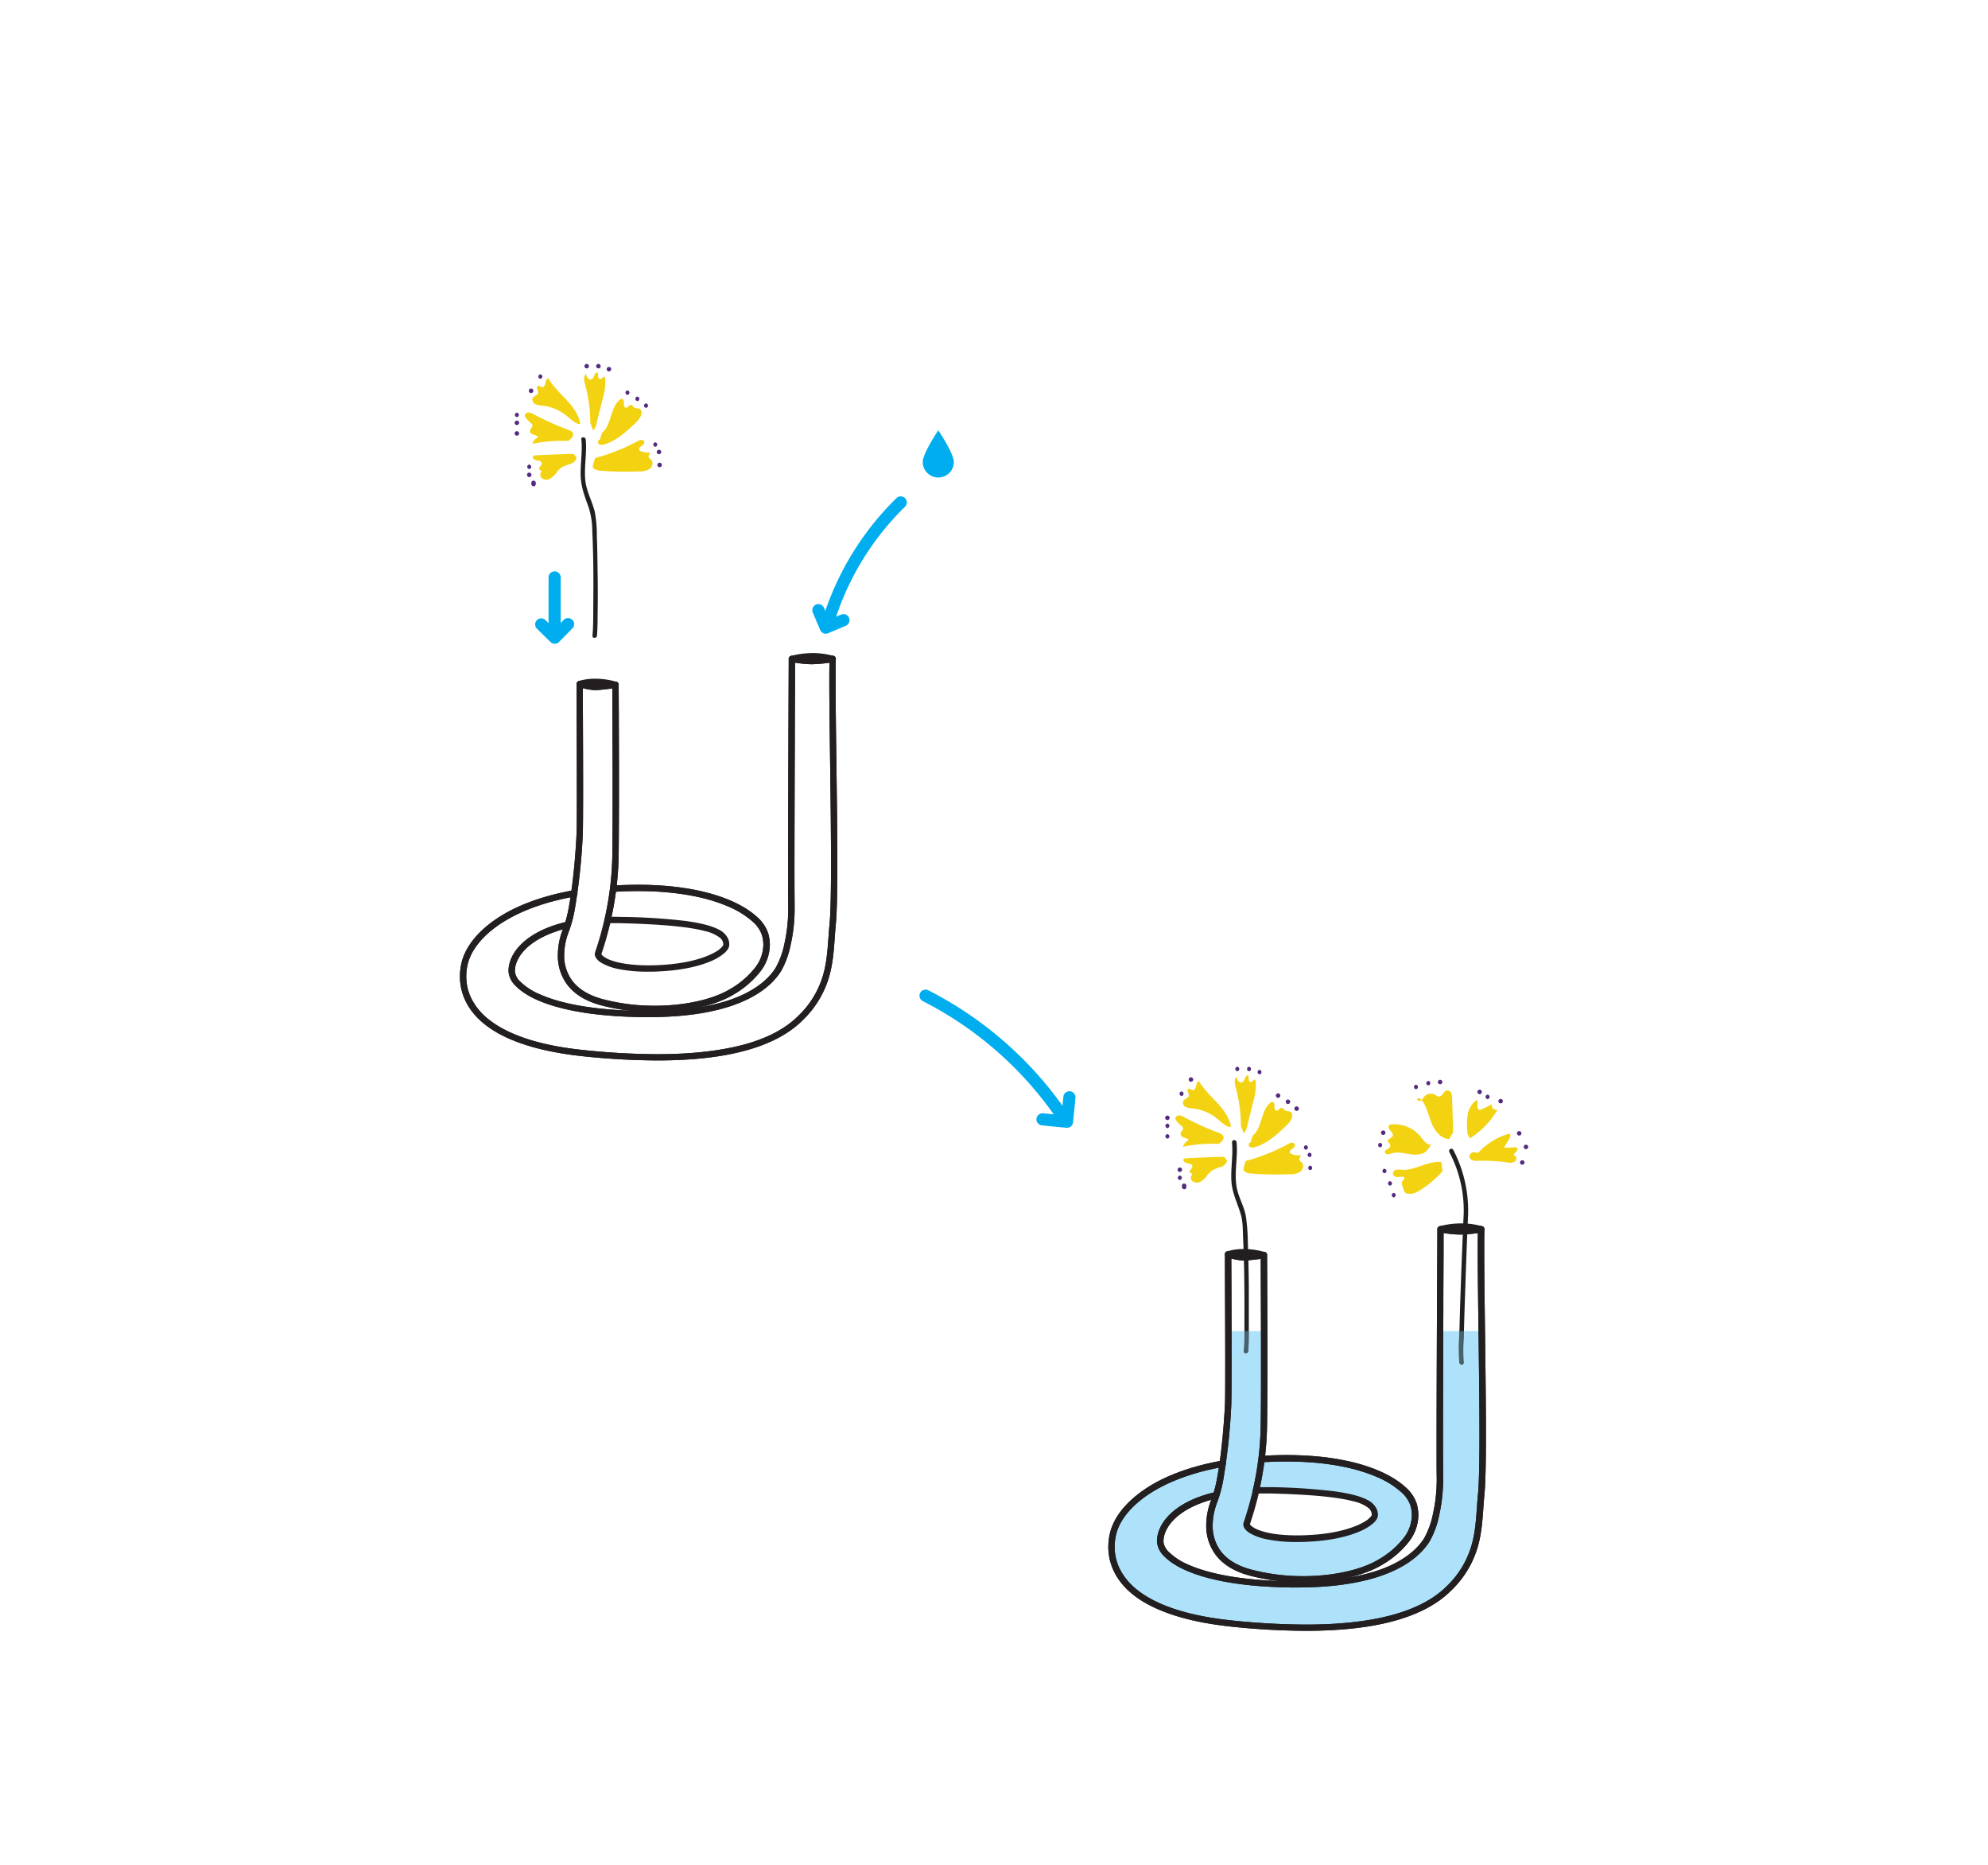<svg xmlns="http://www.w3.org/2000/svg" viewBox="0 0 701.61 658.24"><defs><style>.cls-1{fill:#00aeef;}.cls-2{fill:#f3d211;}.cls-3{fill:#231f20;}.cls-4{fill:#542c7f;}.cls-5{fill:#aee2fa;}.cls-6{fill:#47616d;}.cls-7{fill:none;}</style></defs><g id="Layer_2" data-name="Layer 2"><g id="Layer_1-2" data-name="Layer 1"><path class="cls-1" d="M316.39,175.77a101.82,101.82,0,0,0-26.57,44.37,2.14,2.14,0,0,0,4.1,1.23,97.53,97.53,0,0,1,25.46-42.54,2.14,2.14,0,0,0-3-3.06Z"/><path class="cls-1" d="M296.75,216.9l-4.19,1.76-1.76-4.18a2.14,2.14,0,0,0-3.95,1.67l2.61,6.15a2.14,2.14,0,0,0,1.16,1.15,2.17,2.17,0,0,0,1.64,0l6.15-2.6a2.14,2.14,0,1,0-1.66-3.94Z"/><path class="cls-1" d="M198.94,218.75,195.76,222l-3.24-3.18a2.14,2.14,0,0,0-3,3.06l4.77,4.67a2.14,2.14,0,0,0,3,0l4.67-4.77a2.14,2.14,0,1,0-3.05-3Z"/><path class="cls-1" d="M193.6,203.75v20.58a2.14,2.14,0,1,0,4.28,0V203.75a2.14,2.14,0,0,0-4.28,0"/><path class="cls-2" d="M430.47,403.67a49.52,49.52,0,0,0-13,1,4.17,4.17,0,0,1,2.13-2.4,3.35,3.35,0,0,0-1.7-.82c-.61-.2-1.27-.64-1.26-1.28,0-.84,1.16-1.5.84-2.28a1.34,1.34,0,0,0-.49-.54,11.41,11.41,0,0,1-1.78-1.83,1.76,1.76,0,0,1-.37-.7c-.1-.64.56-1.18,1.2-1.22a3.65,3.65,0,0,1,1.81.58A97.34,97.34,0,0,0,430,399.7c.73.27,1.55.63,1.78,1.37.31,1-.72,1.93-1.62,2.51"/><path class="cls-2" d="M433.66,397.62c-1.6-.54-2.81-1.84-4.13-2.9a16.65,16.65,0,0,0-8.69-3.59,5.88,5.88,0,0,1-2.43-.55,1.64,1.64,0,0,1-.77-2.12c.48-.79,1.82-.94,1.94-1.86a2.77,2.77,0,0,0-.37-1.25c-.16-.41-.12-1,.3-1.15s.87.39,1.36.46c.7.1,1.13-.75,1.26-1.44s.35-1.56,1.05-1.7c1.63,2.9,4.13,5.18,6.38,7.62s4.36,5.25,4.88,8.53"/><path class="cls-2" d="M432.06,408.2q-6.71.18-13.43.52a1.19,1.19,0,0,0-.83.27c-.53.56.37,1.37,1.13,1.47s1.79.24,1.89,1-1.07,1.38-1,2.2l1.08.63a1.64,1.64,0,0,0,0,2.55,2.65,2.65,0,0,0,2.82.13,7.28,7.28,0,0,0,2.18-2,8.91,8.91,0,0,1,2.11-2.09,19.79,19.79,0,0,1,2.95-1.14,3.17,3.17,0,0,0,2.12-2.18"/><path class="cls-2" d="M437.92,397.14a49.49,49.49,0,0,0-1.79-13.31c-.36-1.29-.7-2.87.26-3.8.26,1,.89,2.14,1.85,1.92s1-2,2-2.55c.82.09.12,1.59.71,2.17s1.26-.11,1.67-.65c.36,0,.51.45.56.8a18.26,18.26,0,0,1-.81,6.7q-1.08,4.4-2.17,8.79a5.75,5.75,0,0,1-1.25,2.78"/><path class="cls-2" d="M442.07,400.81c3.51-2.89,2.8-9,6.41-11.8a1.2,1.2,0,0,1,.4-.22c.66-.13,1,.81.92,1.48s.05,1.6.72,1.66,1.19-1.14,1.92-1c.43.09.61.59,1,.87.62.49,1.67.15,2.24.7a1.41,1.41,0,0,1,.37.95c.09,1.56-1.14,2.86-2.28,3.94-3.2,3-6.58,6.19-10.83,7.39a2.17,2.17,0,0,1-1.93-.11c-.53-.42-.36-1.52.31-1.48"/><path class="cls-2" d="M439.63,409.69a68.07,68.07,0,0,0,15-6,3.1,3.1,0,0,1,1.36-.46,1,1,0,0,1,1.06.81c.11,1.16-2.32,1.65-1.8,2.71a1.2,1.2,0,0,0,.63.49,5.64,5.64,0,0,0,3,.39c.4.34-.28.89-.34,1.4s.55.86.93,1.25c.87.9.38,2.52-.64,3.24a6.57,6.57,0,0,1-3.62.83,117.33,117.33,0,0,1-13.78-.25c-1.11-.09-2.52-.49-2.61-1.61"/><path class="cls-3" d="M434.79,403.11c.46,4.57-.48,9.12-.2,13.69.26,4.32,2.25,7.94,3.39,12,.72,2.64.62,5.63.75,8.34.44,9.86.5,19.74.45,29.61,0,3.32.09,6.7-.22,10-.1,1,1.48,1,1.57,0,.26-2.75.19-5.57.21-8.33,0-4.88,0-9.77,0-14.65-.06-5-.15-10.05-.34-15.07a70.3,70.3,0,0,0-.72-9.62c-.64-3.54-2.67-6.7-3.26-10.28-.87-5.21.5-10.49,0-15.73-.1-1-1.68-1-1.58,0"/><path class="cls-4" d="M418.7,418.87v-.43a.66.66,0,0,0-.06-.31.7.7,0,0,0-.17-.25.51.51,0,0,0-.25-.16.63.63,0,0,0-.3-.07l-.21,0a.77.77,0,0,0-.35.2l-.12.16a.8.8,0,0,0-.11.4v.43a.81.81,0,0,0,.79.79l.21,0a.7.7,0,0,0,.34-.2l.13-.16a.77.77,0,0,0,.1-.4"/><path class="cls-4" d="M416.39,416.39a.79.79,0,0,0,0-1.57.79.79,0,0,0,0,1.57"/><path class="cls-4" d="M416.39,413.56a.79.79,0,0,0,0-1.58.79.79,0,0,0,0,1.58"/><path class="cls-4" d="M412,401.78a.79.79,0,0,0,0-1.57.79.79,0,0,0,0,1.57"/><path class="cls-4" d="M412,398.07a.79.79,0,0,0,0-1.57.79.79,0,0,0,0,1.57"/><path class="cls-4" d="M412,395.24a.79.79,0,0,0,0-1.58.79.79,0,0,0,0,1.58"/><path class="cls-4" d="M417,386.73a.79.79,0,0,0,0-1.57.79.79,0,0,0,0,1.57"/><path class="cls-4" d="M420.32,381.72a.79.79,0,0,0,0-1.58.79.79,0,0,0,0,1.58"/><path class="cls-4" d="M436.67,378a.79.79,0,0,0,0-1.57.79.79,0,0,0,0,1.57"/><path class="cls-4" d="M440.81,378a.79.79,0,0,0,0-1.57.79.79,0,0,0,0,1.57"/><path class="cls-4" d="M444.52,379.1a.79.79,0,0,0,0-1.57.79.79,0,0,0,0,1.57"/><path class="cls-4" d="M451.06,387.39a.79.79,0,0,0,0-1.58.79.79,0,0,0,0,1.58"/><path class="cls-4" d="M454.55,389.57a.79.79,0,0,0,0-1.58.79.79,0,0,0,0,1.58"/><path class="cls-4" d="M457.61,392a.79.79,0,0,0,0-1.58.79.79,0,0,0,0,1.58"/><path class="cls-4" d="M460.88,405.7a.79.79,0,0,0,0-1.57.79.79,0,0,0,0,1.57"/><path class="cls-4" d="M462.18,408.32a.79.79,0,0,0,0-1.57.79.79,0,0,0,0,1.57"/><path class="cls-4" d="M462.4,412.9a.79.79,0,0,0,0-1.57.79.79,0,0,0,0,1.57"/><path class="cls-2" d="M521.72,406.77a23.18,23.18,0,0,1,10.46-6.59,1,1,0,0,1,.53-.05c.58.16.38,1,.07,1.54l-2,3.33,3.89-.13a1.13,1.13,0,0,1,.7.14c.42.34.11,1-.29,1.41s-.91.8-.79,1.33c.94,0,1.09,1.55.35,2.12a3.6,3.6,0,0,1-2.71.31,62.32,62.32,0,0,0-10.4-.57,4.65,4.65,0,0,1-2-.25,1.48,1.48,0,0,1-.92-1.64,2.18,2.18,0,0,1,1.22-1.14"/><path class="cls-2" d="M517.94,400.13a24.54,24.54,0,0,1,0-6.52,8.23,8.23,0,0,1,3.21-5.48c.46.46.32,1.21.25,1.86s.09,1.48.72,1.61a1.53,1.53,0,0,0,.84-.17,29.87,29.87,0,0,0,3.59-1.88,1.57,1.57,0,0,0,2,2,30.49,30.49,0,0,1-9.78,10.17"/><path class="cls-2" d="M512.85,399.6q-.18-6-.37-12.06a4.39,4.39,0,0,0-.32-1.84,1.52,1.52,0,0,0-1.5-.92c-1.2.19-1.56,2.14-2.78,2.18-.56,0-1-.42-1.51-.69a3.06,3.06,0,0,0-3.73.71c-.4.49-.66,1.13-1.23,1.42s-1.48-.23-1.19-.79c.64-.26,1.31.3,1.72.86,1.73,2.34,2.25,5.33,3.35,8s3.26,5.39,6.17,5.48"/><path class="cls-2" d="M505.11,404c-1.66,0-2.74-1.65-3.78-2.94a11.81,11.81,0,0,0-10.43-4.25,1.27,1.27,0,0,0-.47.13c-.68.37-.31,1.42.21,2s1.2,1.31.85,2-1.9.94-1.69,1.79c.08.31.4.5.6.75a1.23,1.23,0,0,1-.15,1.66c-.49.43-1.37.52-1.48,1.16s.43.91.92,1a4.05,4.05,0,0,0,1.45-.31c2-.6,4.1-.08,6.14.25s4.34.4,6-.9"/><path class="cls-2" d="M508.71,410.05c-4.74-.51-9.16,3-13.92,2.74a6,6,0,0,0-2.08,0,1.43,1.43,0,0,0-1.12,1.53,1.6,1.6,0,0,0,1.61,1,13.94,13.94,0,0,1,2-.05.62.62,0,0,1,.35.15c.45.43-.44,1-.73,1.51a1.73,1.73,0,0,0,.05,1.3l.57,1.77a1.8,1.8,0,0,0,.41.8,1.37,1.37,0,0,0,.63.33c1.83.52,3.72-.46,5.3-1.51a41.52,41.52,0,0,0,6.68-5.59c.42-.43.84-1.07.51-1.56"/><path class="cls-3" d="M511.5,406.54a44,44,0,0,1,5,23.23c-.16,3.25-.28,6.51-.41,9.76-.42,10.45-.81,20.9-1.06,31.35a75.91,75.91,0,0,0,0,9.89c.11,1,1.68,1,1.57,0a65.4,65.4,0,0,1,0-8.4c.11-5.12.27-10.25.45-15.37.3-8.94.61-17.89,1-26.82a46.22,46.22,0,0,0-5.17-24.43c-.48-.9-1.83-.1-1.36.79"/><path class="cls-4" d="M490.57,418.37a.79.79,0,0,0,0-1.57.79.79,0,0,0,0,1.57"/><path class="cls-4" d="M487.08,404.85a.79.79,0,0,0,0-1.57.79.79,0,0,0,0,1.57"/><path class="cls-4" d="M488.17,400.49a.79.79,0,0,0,0-1.58.79.79,0,0,0,0,1.58"/><path class="cls-4" d="M488.61,414a.79.79,0,0,0,0-1.57.79.79,0,0,0,0,1.57"/><path class="cls-4" d="M499.73,384.35a.79.79,0,0,0,0-1.57.79.79,0,0,0,0,1.57"/><path class="cls-4" d="M504.09,383a.79.79,0,0,0,0-1.57.79.79,0,0,0,0,1.57"/><path class="cls-4" d="M508.24,382.61a.79.79,0,0,0,0-1.58.79.79,0,0,0,0,1.58"/><path class="cls-4" d="M522.19,386.1a.79.79,0,0,0,0-1.58.79.79,0,0,0,0,1.58"/><path class="cls-4" d="M525,387.84a.79.79,0,0,0,0-1.57.79.79,0,0,0,0,1.57"/><path class="cls-4" d="M529.61,389.37a.79.79,0,0,0,0-1.58.79.79,0,0,0,0,1.58"/><path class="cls-4" d="M536.15,400.71a.79.79,0,0,0,0-1.58.79.79,0,0,0,0,1.58"/><path class="cls-4" d="M538.55,405.51a.79.79,0,0,0,0-1.58.79.79,0,0,0,0,1.58"/><path class="cls-4" d="M537.24,411a.79.79,0,0,0,0-1.58.79.79,0,0,0,0,1.58"/><path class="cls-4" d="M491.88,422.51a.79.79,0,0,0,0-1.57.79.79,0,0,0,0,1.57"/><path class="cls-2" d="M200.86,155.63a49.52,49.52,0,0,0-13,1,4.17,4.17,0,0,1,2.13-2.4,3.49,3.49,0,0,0-1.7-.83c-.61-.2-1.27-.63-1.27-1.27,0-.84,1.16-1.51.85-2.28a1.51,1.51,0,0,0-.49-.55,11.35,11.35,0,0,1-1.78-1.82,1.57,1.57,0,0,1-.37-.71c-.1-.63.56-1.18,1.2-1.21a3.49,3.49,0,0,1,1.8.58,98.94,98.94,0,0,0,12.21,5.48c.73.27,1.55.62,1.77,1.37.32,1-.72,1.93-1.62,2.51"/><path class="cls-2" d="M204.05,149.58c-1.61-.55-2.81-1.84-4.13-2.91a16.72,16.72,0,0,0-8.69-3.58,5.93,5.93,0,0,1-2.44-.55,1.65,1.65,0,0,1-.76-2.13c.48-.78,1.82-.94,1.94-1.85a2.64,2.64,0,0,0-.38-1.25c-.15-.42-.12-1,.3-1.15s.88.38,1.37.45c.7.11,1.12-.74,1.26-1.44s.35-1.55,1-1.69c1.63,2.89,4.14,5.18,6.39,7.62s4.36,5.24,4.88,8.53"/><path class="cls-2" d="M202.45,160.16q-6.72.18-13.43.52a1.22,1.22,0,0,0-.84.26c-.52.57.38,1.37,1.14,1.48s1.78.24,1.88,1-1.07,1.38-1,2.19l1.07.64a1.64,1.64,0,0,0,0,2.54,2.62,2.62,0,0,0,2.81.14,7.2,7.2,0,0,0,2.19-2,8.91,8.91,0,0,1,2.11-2.09,19.83,19.83,0,0,1,3-1.15,3.16,3.16,0,0,0,2.12-2.17"/><path class="cls-2" d="M208.31,149.1a49.49,49.49,0,0,0-1.79-13.31c-.36-1.29-.7-2.87.26-3.81.26,1,.88,2.15,1.85,1.92s1-2,2-2.54c.82.09.13,1.58.72,2.16s1.26-.1,1.67-.64c.35,0,.51.44.55.79a18.49,18.49,0,0,1-.8,6.71c-.72,2.93-1.45,5.85-2.17,8.78a5.88,5.88,0,0,1-1.25,2.79"/><path class="cls-2" d="M212.45,152.77c3.51-2.9,2.81-9,6.42-11.8a.93.93,0,0,1,.4-.22c.66-.14,1,.8.91,1.47s.06,1.6.73,1.67,1.18-1.15,1.92-1c.43.09.61.6.95.87.63.5,1.67.15,2.25.71a1.4,1.4,0,0,1,.37.94c.09,1.57-1.14,2.87-2.28,4-3.2,3-6.59,6.19-10.84,7.39a2.15,2.15,0,0,1-1.92-.12c-.53-.41-.36-1.51.31-1.48"/><path class="cls-2" d="M210,161.64a68.74,68.74,0,0,0,15-5.95,3,3,0,0,1,1.36-.46,1,1,0,0,1,1.05.8c.12,1.17-2.31,1.66-1.79,2.71a1.09,1.09,0,0,0,.62.49,5.68,5.68,0,0,0,3,.4c.4.33-.29.88-.35,1.4s.56.85.93,1.24c.88.9.39,2.53-.64,3.25a6.54,6.54,0,0,1-3.61.83,122,122,0,0,1-13.79-.25c-1.11-.1-2.51-.5-2.61-1.61"/><path class="cls-3" d="M205.18,155.07c.42,4.23-.35,8.44-.25,12.68.09,4,1.43,7.46,2.78,11.16a28.54,28.54,0,0,1,1.33,8.82c.43,9,.43,18.09.33,27.13,0,3.14,0,6.33-.27,9.47-.1,1,1.48,1,1.57,0,.25-2.65.22-5.34.25-8,.07-4.56.07-9.12,0-13.67s-.1-9-.28-13.51a43.49,43.49,0,0,0-.73-8.53c-.95-3.89-3-7.3-3.37-11.37-.4-4.74.64-9.46.17-14.19-.1-1-1.67-1-1.57,0"/><path class="cls-4" d="M189.09,170.83v-.44a.63.63,0,0,0-.07-.3.51.51,0,0,0-.16-.25.89.89,0,0,0-.56-.23l-.21,0a.66.66,0,0,0-.34.2l-.13.16a.76.76,0,0,0-.1.39v.44a.51.51,0,0,0,.06.3.65.65,0,0,0,.17.26.89.89,0,0,0,.55.23l.21,0a.87.87,0,0,0,.35-.2l.12-.16a.8.8,0,0,0,.11-.4"/><path class="cls-4" d="M186.78,168.35a.79.79,0,0,0,0-1.58.79.79,0,0,0,0,1.58"/><path class="cls-4" d="M186.78,165.51a.79.79,0,0,0,0-1.57.79.79,0,0,0,0,1.57"/><path class="cls-4" d="M182.42,153.74a.79.79,0,0,0,0-1.58.79.79,0,0,0,0,1.58"/><path class="cls-4" d="M182.42,150a.79.79,0,0,0,0-1.58.79.79,0,0,0,0,1.58"/><path class="cls-4" d="M182.42,147.19a.79.79,0,0,0,0-1.57.79.79,0,0,0,0,1.57"/><path class="cls-4" d="M187.43,138.69a.79.79,0,0,0,0-1.58.79.79,0,0,0,0,1.58"/><path class="cls-4" d="M190.7,133.67a.79.79,0,0,0,0-1.57.79.79,0,0,0,0,1.57"/><path class="cls-4" d="M207.06,130a.79.79,0,0,0,0-1.58.79.79,0,0,0,0,1.58"/><path class="cls-4" d="M211.2,130a.79.79,0,0,0,0-1.58.79.79,0,0,0,0,1.58"/><path class="cls-4" d="M214.91,131.06a.79.79,0,0,0,0-1.58.79.79,0,0,0,0,1.58"/><path class="cls-4" d="M221.45,139.34a.79.79,0,0,0,0-1.57.79.79,0,0,0,0,1.57"/><path class="cls-4" d="M224.94,141.52a.79.79,0,0,0,0-1.57.79.79,0,0,0,0,1.57"/><path class="cls-4" d="M228,143.92a.79.79,0,0,0,0-1.57.79.79,0,0,0,0,1.57"/><path class="cls-4" d="M231.26,157.66a.79.79,0,0,0,0-1.57.79.79,0,0,0,0,1.57"/><path class="cls-4" d="M232.57,160.28a.79.79,0,0,0,0-1.58.79.79,0,0,0,0,1.58"/><path class="cls-4" d="M232.79,164.86a.79.79,0,0,0,0-1.58.79.79,0,0,0,0,1.58"/><path class="cls-1" d="M336.65,163a5.49,5.49,0,1,1-11,0c0-3,5.49-11.17,5.49-11.17s5.48,8.14,5.48,11.17"/><path class="cls-3" d="M199.66,325.36c-7.08,1.69-12.09,4.41-15.37,7.5s-4.82,6.57-4.82,9.72c0,.11,0,.21,0,.31a7.86,7.86,0,0,0,2.52,5c2.49,2.58,6.89,5.21,14.05,7.28s17.08,3.56,30.64,3.75l2.25,0c17.18,0,28.15-2.93,35.21-6.45s10.16-7.64,11.52-9.79a31.32,31.32,0,0,0,3.4-9.35,57.61,57.61,0,0,0,1.38-12.31c0-.35,0-.69,0-1,0-1.65-.05-6.17-.05-12.31,0-12.28.06-31.08.12-46.8,0-7.86.06-15,.08-20.09,0-2.57,0-4.64,0-6.07s0-2.22,0-2.22H279.5l-.2,1.1s1.05.19,2.45.38a36.93,36.93,0,0,0,4.66.38,49.68,49.68,0,0,0,7.69-.76l-.21-1.1-1.12,0c-.06,1.83-.09,4.45-.09,7.68,0,15.23.61,43.9.61,64.47,0,9.54-.14,17.37-.51,21.18-.56,5.72-.58,11.18-1.85,16.53a32.42,32.42,0,0,1-9.28,16.16q-6.73,6.71-19.22,10.09C254.12,370.84,243.94,372,232,372a255.59,255.59,0,0,1-26-1.46c-16.53-1.69-26.94-5.72-33.15-10.53a22.16,22.16,0,0,1-6.46-7.6,17.55,17.55,0,0,1-1.83-7.82,18.64,18.64,0,0,1,.48-4.2c1-4.47,4.44-9.42,10.66-13.78s15.2-8.13,27.17-10.26a1.12,1.12,0,1,0-.39-2.21c-12.23,2.18-21.51,6-28.06,10.63s-10.38,9.94-11.57,15.12a21.22,21.22,0,0,0-.53,4.7,19.82,19.82,0,0,0,2.06,8.81c2.19,4.42,6.27,8.63,12.92,12s15.88,6,28.47,7.33A256.72,256.72,0,0,0,232,374.2c12.09,0,22.46-1.13,31-3.45s15.36-5.84,20.21-10.67a34.63,34.63,0,0,0,9.88-17.23c1.34-5.68,1.35-11.24,1.9-16.82.39-4,.52-11.82.52-21.4,0-20.61-.61-49.29-.61-64.47,0-3.21,0-5.82.09-7.6a1.11,1.11,0,0,0-.38-.89,1.14,1.14,0,0,0-.94-.25l-.17,0a48.18,48.18,0,0,1-7.11.69,35.92,35.92,0,0,1-4.36-.36c-.68-.09-1.27-.18-1.69-.25l-.49-.08-.17,0a1.13,1.13,0,0,0-1.32,1.1s-.23,50.62-.23,75.19c0,6.15,0,10.65.05,12.36,0,.32,0,.65,0,1a56.57,56.57,0,0,1-1.32,11.83,29.25,29.25,0,0,1-3.12,8.63c-1.23,1.93-4,5.65-10.62,9s-17.28,6.21-34.21,6.21l-2.22,0c-17.87-.25-29.23-2.8-36-5.8a21.91,21.91,0,0,1-7.06-4.54,5.73,5.73,0,0,1-1.9-3.53v-.24c0-2.4,1.19-5.33,4.12-8.09s7.57-5.33,14.35-7a1.12,1.12,0,1,0-.52-2.17Z"/><path class="cls-3" d="M216.44,314.72l1.2-.07h0q3.9-.21,7.48-.21c14.37,0,25,2.39,32.13,5.55a30.79,30.79,0,0,1,8.23,5.1,11.07,11.07,0,0,1,3.42,4.88,12.19,12.19,0,0,1,.5,3.44,13.31,13.31,0,0,1-2.87,8,30.3,30.3,0,0,1-8.9,7.63c-6,3.63-16,5.87-26.57,5.86a71.26,71.26,0,0,1-18.4-2.34c-5.36-1.45-8.7-3.82-10.74-6.54a14.79,14.79,0,0,1-2.81-9,23.16,23.16,0,0,1,1.69-8.41,44.56,44.56,0,0,0,2.09-7.92,216.23,216.23,0,0,0,2.78-26.08c.09-2.06.12-8.61.12-16.49,0-15.76-.12-36.72-.12-36.72h-1.12l-.3,1.07s.88.25,2,.51a19.93,19.93,0,0,0,3.52.55H210c1.1,0,2.9-.2,4.49-.39s2.9-.37,2.91-.37l-.16-1.11h-1.12s0,1.11,0,3.06c0,5.83.09,19.15.09,32.51,0,8.91,0,17.83-.11,24.54a108.92,108.92,0,0,1-2.77,22.68,1.12,1.12,0,1,0,2.18.5,110.71,110.71,0,0,0,2.83-23.15c.08-6.73.11-15.65.11-24.57,0-17.82-.11-35.58-.11-35.58a1.12,1.12,0,0,0-1.28-1.1l-.84.11c-.79.11-2,.27-3.21.4s-2.39.23-3,.23h-.13a19.21,19.21,0,0,1-3.09-.5l-1.33-.33-.4-.1-.14,0a1.13,1.13,0,0,0-1,.18,1.14,1.14,0,0,0-.44.9s0,1.31,0,3.52c0,6.64.1,21.38.1,33.19,0,7.86,0,14.46-.12,16.39-.13,3-.54,9.41-1.31,16-.39,3.33-.86,6.7-1.43,9.72a43.69,43.69,0,0,1-2,7.5,25.21,25.21,0,0,0-1.85,9.24,17.08,17.08,0,0,0,3.25,10.37c2.38,3.19,6.23,5.83,12,7.37a73.78,73.78,0,0,0,19,2.41c10.91,0,21.18-2.23,27.73-6.18a32.77,32.77,0,0,0,9.55-8.22,15.58,15.58,0,0,0,3.3-9.33,15,15,0,0,0-.58-4.06,13.3,13.3,0,0,0-4.07-5.91c-6.43-5.82-19.94-11.22-41.87-11.24q-3.65,0-7.6.21h0l-1.23.07a1.12,1.12,0,1,0,.14,2.24Z"/><path class="cls-3" d="M199.66,325.36c-7.08,1.69-12.09,4.41-15.37,7.5s-4.82,6.57-4.82,9.72c0,.11,0,.21,0,.31a7.86,7.86,0,0,0,2.52,5c2.49,2.58,6.89,5.21,14.05,7.28s17.08,3.56,30.64,3.75l2.25,0c17.18,0,28.15-2.93,35.21-6.45s10.16-7.64,11.52-9.79a31.32,31.32,0,0,0,3.4-9.35,57.61,57.61,0,0,0,1.38-12.31c0-.35,0-.69,0-1,0-1.65-.05-6.17-.05-12.31,0-12.28.06-31.08.12-46.8,0-7.86.06-15,.08-20.09,0-2.57,0-4.64,0-6.07s0-2.22,0-2.22H279.5l-.2,1.1s1.05.19,2.45.38a36.93,36.93,0,0,0,4.66.38,49.68,49.68,0,0,0,7.69-.76l-.21-1.1-1.12,0c-.06,1.83-.09,4.45-.09,7.68,0,15.23.61,43.9.61,64.47,0,9.54-.14,17.37-.51,21.18-.56,5.72-.58,11.18-1.85,16.53a32.42,32.42,0,0,1-9.28,16.16q-6.73,6.71-19.22,10.09C254.12,370.84,243.94,372,232,372a255.59,255.59,0,0,1-26-1.46c-16.53-1.69-26.94-5.72-33.15-10.53a22.16,22.16,0,0,1-6.46-7.6,17.55,17.55,0,0,1-1.83-7.82,18.64,18.64,0,0,1,.48-4.2c1-4.47,4.44-9.42,10.66-13.78s15.2-8.13,27.17-10.26a1.12,1.12,0,1,0-.39-2.21c-12.23,2.18-21.51,6-28.06,10.63s-10.38,9.94-11.57,15.12a21.22,21.22,0,0,0-.53,4.7,19.82,19.82,0,0,0,2.06,8.81c2.19,4.42,6.27,8.63,12.92,12s15.88,6,28.47,7.33A256.72,256.72,0,0,0,232,374.2c12.09,0,22.46-1.13,31-3.45s15.36-5.84,20.21-10.67a34.63,34.63,0,0,0,9.88-17.23c1.34-5.68,1.35-11.24,1.9-16.82.39-4,.52-11.82.52-21.4,0-20.61-.61-49.29-.61-64.47,0-3.21,0-5.82.09-7.6a1.11,1.11,0,0,0-.38-.89,1.14,1.14,0,0,0-.94-.25l-.17,0a48.18,48.18,0,0,1-7.11.69,35.92,35.92,0,0,1-4.36-.36c-.68-.09-1.27-.18-1.69-.25l-.49-.08-.17,0a1.13,1.13,0,0,0-1.32,1.1s-.23,50.62-.23,75.19c0,6.15,0,10.65.05,12.36,0,.32,0,.65,0,1a56.57,56.57,0,0,1-1.32,11.83,29.25,29.25,0,0,1-3.12,8.63c-1.23,1.93-4,5.65-10.62,9s-17.28,6.21-34.21,6.21l-2.22,0c-17.87-.25-29.23-2.8-36-5.8a21.91,21.91,0,0,1-7.06-4.54,5.73,5.73,0,0,1-1.9-3.53v-.24c0-2.4,1.19-5.33,4.12-8.09s7.57-5.33,14.35-7a1.12,1.12,0,1,0-.52-2.17Z"/><path class="cls-3" d="M213.31,324.43c-.74,3.22-1.49,5.9-2.1,7.9-.3,1-.57,1.82-.78,2.45s-.35,1.08-.43,1.36a2.09,2.09,0,0,0-.08.55,2.5,2.5,0,0,0,.41,1.31,5.76,5.76,0,0,0,2,1.81,19.77,19.77,0,0,0,6,2.15,51.67,51.67,0,0,0,10.39.92c1.26,0,2.58,0,4-.1,8.32-.4,14.33-1.92,18.34-3.68a17.81,17.81,0,0,0,4.55-2.74,6.63,6.63,0,0,0,1.25-1.4,3,3,0,0,0,.52-1.56v-.06a5.06,5.06,0,0,0-.47-2.21,7,7,0,0,0-3.29-3.13c-2.42-1.27-6-2.22-11.47-3A215,215,0,0,0,220,323.56c-1.16,0-2.1-.05-3-.05s-1.65,0-2.59.05a1.12,1.12,0,1,0,.08,2.24c.92,0,1.71-.05,2.51-.05s1.81,0,3,.05c14.49.38,23.54,1.34,28.82,2.76a13.4,13.4,0,0,1,5.24,2.33,3.45,3.45,0,0,1,.94,1.18,3,3,0,0,1,.26,1.27v.06a1.53,1.53,0,0,1-.29.53,8.11,8.11,0,0,1-2.15,1.8c-3.26,2-9.8,4.33-20.09,4.81-1.36.07-2.65.1-3.87.1-6.3,0-10.62-.82-13.28-1.81a9.48,9.48,0,0,1-2.76-1.47,2.47,2.47,0,0,1-.5-.54l-.06-.13v0l-.1,0h.1v0l-.1,0h-.16l.25.07v-.07h-.26l.25.07c0-.19.21-.64.41-1.28.63-1.93,1.81-5.63,2.93-10.56a1.12,1.12,0,1,0-2.18-.49Z"/><path class="cls-3" d="M216.44,314.72l1.2-.07h0q3.9-.21,7.48-.21c14.37,0,25,2.39,32.13,5.55a30.79,30.79,0,0,1,8.23,5.1,11.07,11.07,0,0,1,3.42,4.88,12.19,12.19,0,0,1,.5,3.44,13.31,13.31,0,0,1-2.87,8,30.3,30.3,0,0,1-8.9,7.63c-6,3.63-16,5.87-26.57,5.86a71.26,71.26,0,0,1-18.4-2.34c-5.36-1.45-8.7-3.82-10.74-6.54a14.79,14.79,0,0,1-2.81-9,23.16,23.16,0,0,1,1.69-8.41,44.56,44.56,0,0,0,2.09-7.92,216.23,216.23,0,0,0,2.78-26.08c.09-2.06.12-8.61.12-16.49,0-15.76-.12-36.72-.12-36.72h-1.12l-.3,1.07s.88.25,2,.51a19.93,19.93,0,0,0,3.52.55H210c1.1,0,2.9-.2,4.49-.39s2.9-.37,2.91-.37l-.16-1.11h-1.12s0,1.11,0,3.06c0,5.83.09,19.15.09,32.51,0,8.91,0,17.83-.11,24.54a108.92,108.92,0,0,1-2.77,22.68,1.12,1.12,0,1,0,2.18.5,110.71,110.71,0,0,0,2.83-23.15c.08-6.73.11-15.65.11-24.57,0-17.82-.11-35.58-.11-35.58a1.12,1.12,0,0,0-1.28-1.1l-.84.11c-.79.11-2,.27-3.21.4s-2.39.23-3,.23h-.13a19.21,19.21,0,0,1-3.09-.5l-1.33-.33-.4-.1-.14,0a1.13,1.13,0,0,0-1,.18,1.14,1.14,0,0,0-.44.9s0,1.31,0,3.52c0,6.64.1,21.38.1,33.19,0,7.86,0,14.46-.12,16.39-.13,3-.54,9.41-1.31,16-.39,3.33-.86,6.7-1.43,9.72a43.69,43.69,0,0,1-2,7.5,25.21,25.21,0,0,0-1.85,9.24,17.08,17.08,0,0,0,3.25,10.37c2.38,3.19,6.23,5.83,12,7.37a73.78,73.78,0,0,0,19,2.41c10.91,0,21.18-2.23,27.73-6.18a32.77,32.77,0,0,0,9.55-8.22,15.58,15.58,0,0,0,3.3-9.33,15,15,0,0,0-.58-4.06,13.3,13.3,0,0,0-4.07-5.91c-6.43-5.82-19.94-11.22-41.87-11.24q-3.65,0-7.6.21h0l-1.23.07a1.12,1.12,0,1,0,.14,2.24Z"/><path class="cls-3" d="M217.54,240.57a27,27,0,0,0-7.5-1.07,20,20,0,0,0-5.8.8,1.12,1.12,0,1,0,.65,2.15,17.81,17.81,0,0,1,5.15-.71,25.77,25.77,0,0,1,4.85.49c.62.12,1.12.24,1.46.33l.39.11.1,0h0a1.12,1.12,0,1,0,.68-2.13Z"/><path class="cls-3" d="M279.81,233.6h0a28.93,28.93,0,0,1,7.09-.87,24.24,24.24,0,0,1,6.66.88,1.12,1.12,0,0,0,.61-2.16,26.81,26.81,0,0,0-7.27-1,30.92,30.92,0,0,0-7.74,1,1.12,1.12,0,0,0,.62,2.16Z"/><path class="cls-5" d="M522.94,469.71H516.6l-.06,2.66a65.4,65.4,0,0,0,0,8.4.65.65,0,0,1-.7.76.85.85,0,0,1-.87-.76,75.91,75.91,0,0,1,0-9.89l0-1.17h-6.81c-.07,22.12-.13,47.08,0,51.58.18,8.37-2,17.9-4.61,22.07s-11.67,15.72-45.78,15.72h-2.23c-35.95-.52-46-10.21-46.11-15-.18-5.59,5.24-13,19.32-16.41l.42.12a76.34,76.34,0,0,0,2.33-11.36h0c-24.2,4.31-36.54,15.24-38.73,24.89-2.61,11.46,3.91,27.61,41.94,31.52a257.31,257.31,0,0,0,26.11,1.46c24.05,0,41.12-4.49,50.46-13.79,11.38-11.32,10.35-22.07,11.46-33.36.82-8.37.49-34.54.18-57.47"/><path class="cls-6" d="M516.6,469.71H515l0,1.17a75.91,75.91,0,0,0,0,9.89.85.85,0,0,0,.87.76.65.65,0,0,0,.7-.76,65.4,65.4,0,0,1,0-8.4l.06-2.66"/><path class="cls-5" d="M446.16,469.71h-5.42c0,2.36,0,4.74-.21,7.08a.83.83,0,0,1-.86.75.66.66,0,0,1-.71-.75c.22-2.34.23-4.72.22-7.08h-5.65c0,11.67,0,23.3-.11,26.07-.15,3.68-.75,12.56-1.89,20.68a76.34,76.34,0,0,1-2.33,11.36c-.18.57-.37,1.11-.57,1.6-3.12,7.81-3.8,21.05,12.61,25.48a72.73,72.73,0,0,0,18.69,2.37c10.76,0,20.89-2.23,27.16-6,9.89-6,13.85-13,11.76-20.34-1.92-6.74-15.87-16.33-44.84-16.33-2.41,0-4.94.06-7.56.2l-1.22.07a105.41,105.41,0,0,0,.83-11.83c.12-8.95.13-21.79.1-33.31M457.64,543c-13.41,0-18.18-3.63-17.71-5.31a121.22,121.22,0,0,0,3.33-11.77c.95,0,1.75,0,2.58,0s1.82,0,3,0c29.18.78,36.41,3.81,36.36,8.71,0,2.25-7.19,7.49-23.6,8.27-1.38.07-2.69.1-3.92.1"/><path class="cls-6" d="M440.74,469.71h-1.56c0,2.36,0,4.74-.22,7.08a.66.66,0,0,0,.71.75.83.83,0,0,0,.86-.75c.22-2.34.2-4.72.21-7.08"/><path class="cls-3" d="M428.52,526.61c-7.07,1.69-12.09,4.41-15.37,7.5s-4.82,6.57-4.82,9.73c0,.1,0,.2,0,.3a8,8,0,0,0,2.52,5c2.49,2.58,6.89,5.21,14.05,7.28S442,560,455.55,560.18c.76,0,1.51,0,2.25,0,17.18,0,28.16-2.93,35.21-6.45s10.16-7.64,11.52-9.79a31.06,31.06,0,0,0,3.41-9.34,59,59,0,0,0,1.38-12.32c0-.34,0-.69,0-1,0-1.65-.05-6.16-.05-12.29,0-12.27.06-31.08.12-46.81,0-7.86.06-15,.08-20.1,0-2.56,0-4.64,0-6.07s0-2.22,0-2.22h-1.12l-.2,1.1s1,.19,2.44.38a36.93,36.93,0,0,0,4.66.38,49.33,49.33,0,0,0,7.69-.76l-.2-1.1-1.12,0c-.07,1.84-.1,4.46-.1,7.69,0,15.23.61,43.9.61,64.47,0,9.54-.13,17.36-.51,21.17-.55,5.72-.58,11.18-1.85,16.53a32.42,32.42,0,0,1-9.28,16.16q-6.74,6.71-19.22,10.09c-8.3,2.25-18.49,3.37-30.44,3.37a258.32,258.32,0,0,1-26-1.45c-16.53-1.7-26.94-5.73-33.14-10.53a22.2,22.2,0,0,1-6.47-7.61,17.55,17.55,0,0,1-1.83-7.82,19.24,19.24,0,0,1,.48-4.2c1-4.47,4.44-9.42,10.67-13.78s15.2-8.13,27.17-10.26a1.12,1.12,0,0,0,.9-1.3,1.13,1.13,0,0,0-1.3-.91c-12.22,2.18-21.51,6-28.06,10.64s-10.38,9.93-11.56,15.11a21.29,21.29,0,0,0-.54,4.7,19.7,19.7,0,0,0,2.07,8.81c2.18,4.42,6.27,8.64,12.92,12s15.87,6,28.46,7.33a256.88,256.88,0,0,0,26.24,1.47c12.09,0,22.46-1.12,31-3.44s15.36-5.85,20.21-10.67A34.7,34.7,0,0,0,522,544.1c1.34-5.67,1.35-11.24,1.9-16.82.39-4,.52-11.82.52-21.39,0-20.61-.6-49.29-.6-64.47,0-3.22,0-5.83.09-7.61a1.12,1.12,0,0,0-1.33-1.14l-.16,0a47,47,0,0,1-7.12.69,36.26,36.26,0,0,1-4.36-.36l-1.68-.25-.49-.08-.18,0a1.11,1.11,0,0,0-.91.24,1.09,1.09,0,0,0-.4.86S507,484.42,507,509c0,6.14,0,10.64.05,12.34,0,.32,0,.65,0,1a55.91,55.91,0,0,1-1.32,11.83,29.28,29.28,0,0,1-3.11,8.63c-1.24,1.93-4,5.65-10.63,9S474.73,558,457.8,558l-2.22,0c-17.87-.25-29.23-2.8-36-5.79a22,22,0,0,1-7.06-4.55,5.84,5.84,0,0,1-1.9-3.53v-.23c0-2.41,1.19-5.34,4.12-8.1s7.57-5.33,14.36-7a1.12,1.12,0,0,0-.53-2.18Z"/><path class="cls-3" d="M445.3,516l1.21-.07h0c2.6-.14,5.1-.2,7.49-.2,14.36,0,24.95,2.38,32.12,5.54a30.54,30.54,0,0,1,8.23,5.11,11,11,0,0,1,3.42,4.87,12.19,12.19,0,0,1,.5,3.44,13.36,13.36,0,0,1-2.86,8,30.49,30.49,0,0,1-8.91,7.63c-6,3.63-16,5.87-26.56,5.86a71.28,71.28,0,0,1-18.41-2.34c-5.36-1.45-8.7-3.81-10.74-6.54a14.85,14.85,0,0,1-2.81-9,23.16,23.16,0,0,1,1.69-8.41,44.33,44.33,0,0,0,2.09-7.92,214.18,214.18,0,0,0,2.78-26.08c.09-2.06.12-8.61.12-16.49,0-15.76-.11-36.72-.11-36.72h-1.13l-.3,1.08s.88.24,2,.5a20,20,0,0,0,3.53.55h.18c1.1,0,2.9-.2,4.49-.38s2.91-.38,2.91-.38l-.16-1.11h-1.12s0,1.11,0,3.06c0,5.83.09,19.16.09,32.52,0,8.9,0,17.82-.11,24.54a108.91,108.91,0,0,1-2.77,22.67,1.12,1.12,0,0,0,2.19.5A111.45,111.45,0,0,0,447.18,503c.09-6.73.11-15.65.11-24.56,0-17.83-.11-35.59-.11-35.59a1.12,1.12,0,0,0-1.28-1.1l-.84.11c-.78.11-2,.27-3.21.4s-2.39.23-3,.23h-.13a17.9,17.9,0,0,1-3.08-.5l-1.34-.32-.4-.11-.14,0a1.08,1.08,0,0,0-1,.19,1.12,1.12,0,0,0-.45.89s0,1.31,0,3.52c0,6.64.1,21.38.1,33.19,0,7.86,0,14.46-.11,16.39-.13,3-.55,9.41-1.32,16.06-.39,3.32-.86,6.69-1.43,9.71a41.91,41.91,0,0,1-2,7.5,25.25,25.25,0,0,0-1.85,9.24A17.08,17.08,0,0,0,429,548.61c2.38,3.19,6.23,5.83,12,7.37a73.8,73.8,0,0,0,19,2.41c10.91,0,21.17-2.23,27.72-6.18a32.77,32.77,0,0,0,9.55-8.22,15.51,15.51,0,0,0,3.3-9.33,14.59,14.59,0,0,0-.58-4.06,13.27,13.27,0,0,0-4.07-5.91c-6.43-5.82-19.94-11.22-41.86-11.24-2.44,0-5,.07-7.61.21h0l-1.23.07a1.12,1.12,0,0,0,.14,2.24Z"/><path class="cls-3" d="M428.52,526.61c-7.07,1.69-12.09,4.41-15.37,7.5s-4.82,6.57-4.82,9.73c0,.1,0,.2,0,.3a8,8,0,0,0,2.52,5c2.49,2.58,6.89,5.21,14.05,7.28S442,560,455.55,560.18c.76,0,1.51,0,2.25,0,17.18,0,28.16-2.93,35.21-6.45s10.16-7.64,11.52-9.79a31.06,31.06,0,0,0,3.41-9.34,59,59,0,0,0,1.38-12.32c0-.34,0-.69,0-1,0-1.65-.05-6.16-.05-12.29,0-12.27.06-31.08.12-46.81,0-7.86.06-15,.08-20.1,0-2.56,0-4.64,0-6.07s0-2.22,0-2.22h-1.12l-.2,1.1s1,.19,2.44.38a36.93,36.93,0,0,0,4.66.38,49.33,49.33,0,0,0,7.69-.76l-.2-1.1-1.12,0c-.07,1.84-.1,4.46-.1,7.69,0,15.23.61,43.9.61,64.47,0,9.54-.13,17.36-.51,21.17-.55,5.72-.58,11.18-1.85,16.53a32.42,32.42,0,0,1-9.28,16.16q-6.74,6.71-19.22,10.09c-8.3,2.25-18.49,3.37-30.44,3.37a258.32,258.32,0,0,1-26-1.45c-16.53-1.7-26.94-5.73-33.14-10.53a22.2,22.2,0,0,1-6.47-7.61,17.55,17.55,0,0,1-1.83-7.82,19.24,19.24,0,0,1,.48-4.2c1-4.47,4.44-9.42,10.67-13.78s15.2-8.13,27.17-10.26a1.12,1.12,0,0,0,.9-1.3,1.13,1.13,0,0,0-1.3-.91c-12.22,2.18-21.51,6-28.06,10.64s-10.38,9.93-11.56,15.11a21.29,21.29,0,0,0-.54,4.7,19.7,19.7,0,0,0,2.07,8.81c2.18,4.42,6.27,8.64,12.92,12s15.87,6,28.46,7.33a256.88,256.88,0,0,0,26.24,1.47c12.09,0,22.46-1.12,31-3.44s15.36-5.85,20.21-10.67A34.7,34.7,0,0,0,522,544.1c1.34-5.67,1.35-11.24,1.9-16.82.39-4,.52-11.82.52-21.39,0-20.61-.6-49.29-.6-64.47,0-3.22,0-5.83.09-7.61a1.12,1.12,0,0,0-1.33-1.14l-.16,0a47,47,0,0,1-7.12.69,36.26,36.26,0,0,1-4.36-.36l-1.68-.25-.49-.08-.18,0a1.11,1.11,0,0,0-.91.24,1.09,1.09,0,0,0-.4.86S507,484.42,507,509c0,6.14,0,10.64.05,12.34,0,.32,0,.65,0,1a55.91,55.91,0,0,1-1.32,11.83,29.28,29.28,0,0,1-3.11,8.63c-1.24,1.93-4,5.65-10.63,9S474.73,558,457.8,558l-2.22,0c-17.87-.25-29.23-2.8-36-5.79a22,22,0,0,1-7.06-4.55,5.84,5.84,0,0,1-1.9-3.53v-.23c0-2.41,1.19-5.34,4.12-8.1s7.57-5.33,14.36-7a1.12,1.12,0,0,0-.53-2.18Z"/><path class="cls-3" d="M442.17,525.68c-.73,3.22-1.49,5.9-2.1,7.9-.3,1-.57,1.82-.77,2.45s-.36,1.08-.44,1.37a2,2,0,0,0-.08.54,2.6,2.6,0,0,0,.41,1.31,5.66,5.66,0,0,0,2,1.81,19.51,19.51,0,0,0,6.05,2.15,51.71,51.71,0,0,0,10.4.92c1.25,0,2.57,0,4-.1,8.32-.39,14.34-1.92,18.34-3.68a17.72,17.72,0,0,0,4.56-2.74,6.57,6.57,0,0,0,1.24-1.4,2.94,2.94,0,0,0,.53-1.55h0v-.06a5.21,5.21,0,0,0-.48-2.21,7,7,0,0,0-3.29-3.13c-2.42-1.27-6-2.22-11.47-3a215,215,0,0,0-22.21-1.48c-1.15,0-2.1,0-3,0s-1.64,0-2.59,0a1.13,1.13,0,0,0-1.08,1.16,1.14,1.14,0,0,0,1.16,1.08c.92,0,1.71,0,2.51,0s1.81,0,3,0c14.49.38,23.54,1.34,28.82,2.76a13.4,13.4,0,0,1,5.24,2.33,3.45,3.45,0,0,1,.94,1.18,3.14,3.14,0,0,1,.27,1.27v0h0v0a1.35,1.35,0,0,1-.28.53,8.38,8.38,0,0,1-2.16,1.8c-3.26,2-9.8,4.33-20.09,4.81-1.36.07-2.65.1-3.86.1-6.31,0-10.63-.82-13.28-1.81a9.21,9.21,0,0,1-2.76-1.47,2.33,2.33,0,0,1-.51-.54l-.06-.13v0l-.1,0h.1v0l-.1,0h-.16l.25.07v-.07h-.26l.25.07.42-1.28c.63-1.93,1.8-5.63,2.93-10.55a1.12,1.12,0,1,0-2.19-.5"/><path class="cls-3" d="M445.3,516l1.21-.07h0c2.6-.14,5.1-.2,7.49-.2,14.36,0,24.95,2.38,32.12,5.54a30.54,30.54,0,0,1,8.23,5.11,11,11,0,0,1,3.42,4.87,12.19,12.19,0,0,1,.5,3.44,13.36,13.36,0,0,1-2.86,8,30.49,30.49,0,0,1-8.91,7.63c-6,3.63-16,5.87-26.56,5.86a71.28,71.28,0,0,1-18.41-2.34c-5.36-1.45-8.7-3.81-10.74-6.54a14.85,14.85,0,0,1-2.81-9,23.16,23.16,0,0,1,1.69-8.41,44.33,44.33,0,0,0,2.09-7.92,214.18,214.18,0,0,0,2.78-26.08c.09-2.06.12-8.61.12-16.49,0-15.76-.11-36.72-.11-36.72h-1.13l-.3,1.08s.88.24,2,.5a20,20,0,0,0,3.53.55h.18c1.1,0,2.9-.2,4.49-.38s2.91-.38,2.91-.38l-.16-1.11h-1.12s0,1.11,0,3.06c0,5.83.09,19.16.09,32.52,0,8.9,0,17.82-.11,24.54a108.91,108.91,0,0,1-2.77,22.67,1.12,1.12,0,0,0,2.19.5A111.45,111.45,0,0,0,447.18,503c.09-6.73.11-15.65.11-24.56,0-17.83-.11-35.59-.11-35.59a1.12,1.12,0,0,0-1.28-1.1l-.84.11c-.78.11-2,.27-3.21.4s-2.39.23-3,.23h-.13a17.9,17.9,0,0,1-3.08-.5l-1.34-.32-.4-.11-.14,0a1.08,1.08,0,0,0-1,.19,1.12,1.12,0,0,0-.45.89s0,1.31,0,3.52c0,6.64.1,21.38.1,33.19,0,7.86,0,14.46-.11,16.39-.13,3-.55,9.41-1.32,16.06-.39,3.32-.86,6.69-1.43,9.71a41.91,41.91,0,0,1-2,7.5,25.25,25.25,0,0,0-1.85,9.24A17.08,17.08,0,0,0,429,548.61c2.38,3.19,6.23,5.83,12,7.37a73.8,73.8,0,0,0,19,2.41c10.91,0,21.17-2.23,27.72-6.18a32.77,32.77,0,0,0,9.55-8.22,15.51,15.51,0,0,0,3.3-9.33,14.59,14.59,0,0,0-.58-4.06,13.27,13.27,0,0,0-4.07-5.91c-6.43-5.82-19.94-11.22-41.86-11.24-2.44,0-5,.07-7.61.21h0l-1.23.07a1.12,1.12,0,0,0,.14,2.24Z"/><path class="cls-3" d="M446.4,441.82a26.86,26.86,0,0,0-7.5-1.07,19.73,19.73,0,0,0-5.8.81,1.12,1.12,0,1,0,.65,2.14,17.81,17.81,0,0,1,5.15-.71,26,26,0,0,1,4.86.49c.62.12,1.12.24,1.46.33l.38.11.1,0h0a1.12,1.12,0,1,0,.68-2.14Z"/><path class="cls-3" d="M508.68,434.85h0a29,29,0,0,1,7.1-.87,24.56,24.56,0,0,1,6.65.88,1.12,1.12,0,1,0,.61-2.16,26.74,26.74,0,0,0-7.26-1,31,31,0,0,0-7.75,1,1.13,1.13,0,0,0,.63,2.16Z"/><path class="cls-1" d="M325.66,353.26A127.32,127.32,0,0,1,374,396.31a2.14,2.14,0,0,0,3.55-2.4,131.69,131.69,0,0,0-49.93-44.47,2.14,2.14,0,1,0-1.94,3.82Z"/><path class="cls-1" d="M367.74,397.12l8.64.84a2.14,2.14,0,0,0,2.33-1.93l.84-8.64a2.14,2.14,0,0,0-4.26-.41l-.63,6.51-6.51-.63a2.14,2.14,0,1,0-.41,4.26Z"/><rect class="cls-7" width="701.61" height="658.24"/></g></g></svg>